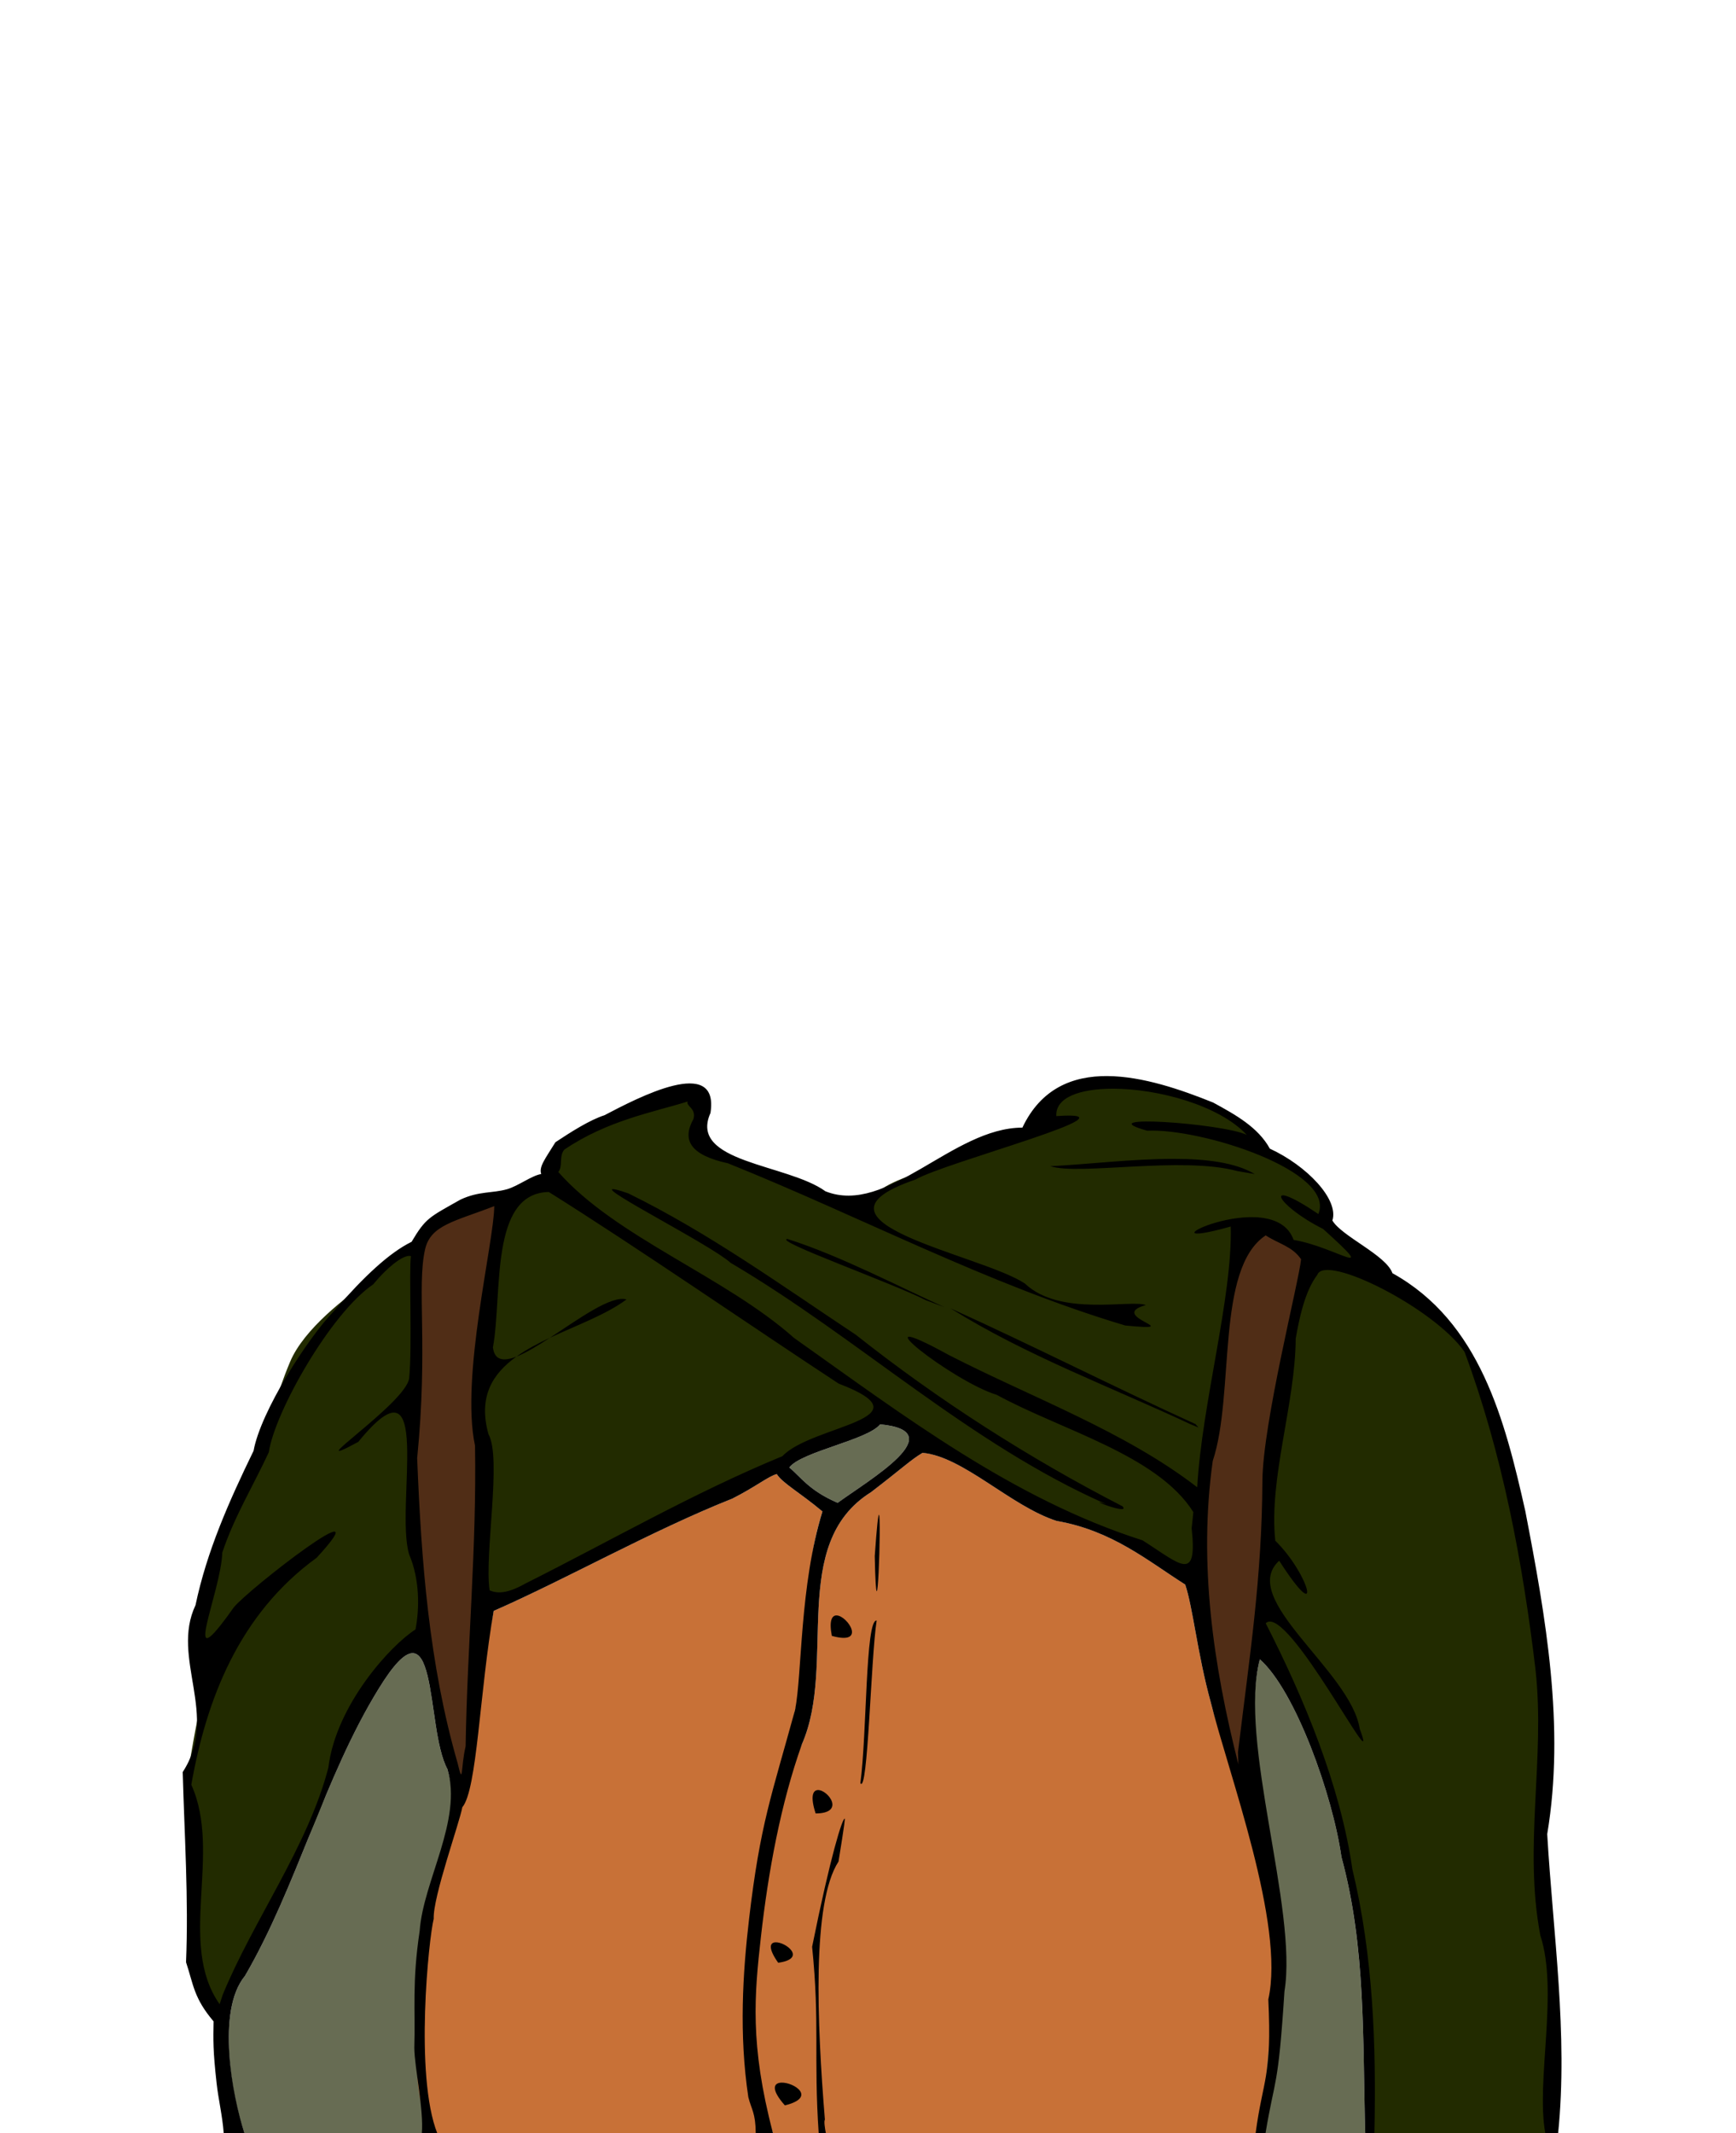 <?xml version="1.0" encoding="UTF-8" standalone="no"?>
<!-- Created with Inkscape (http://www.inkscape.org/) -->

<svg
   xmlns:dc="http://purl.org/dc/elements/1.1/"
   xmlns:cc="http://creativecommons.org/ns#"
   xmlns:rdf="http://www.w3.org/1999/02/22-rdf-syntax-ns#"
   xmlns:svg="http://www.w3.org/2000/svg"
   xmlns="http://www.w3.org/2000/svg"
   xmlns:sodipodi="http://sodipodi.sourceforge.net/DTD/sodipodi-0.dtd"
   xmlns:inkscape="http://www.inkscape.org/namespaces/inkscape"
   width="338.155mm"
   height="415.262mm"
   viewBox="0 0 338.155 415.262"
   version="1.1"
   id="svg8"
   inkscape:version="0.92.3 (2405546, 2018-03-11)"
   sodipodi:docname="Outfit04_big.svg">
  <defs
     id="defs2" />
  <sodipodi:namedview
     id="base"
     pagecolor="#ffffff"
     bordercolor="#666666"
     borderopacity="1.0"
     inkscape:pageopacity="0.0"
     inkscape:pageshadow="2"
     inkscape:zoom="0.49497475"
     inkscape:cx="347.9648"
     inkscape:cy="274.45161"
     inkscape:document-units="mm"
     inkscape:current-layer="layer1"
     showgrid="false"
     inkscape:window-width="1920"
     inkscape:window-height="1001"
     inkscape:window-x="-9"
     inkscape:window-y="-9"
     inkscape:window-maximized="1"
     inkscape:snap-global="true"
     fit-margin-top="0"
     fit-margin-left="0"
     fit-margin-right="0"
     fit-margin-bottom="0" />
  <g
     inkscape:label="Ebene 1"
     inkscape:groupmode="layer"
     id="layer1"
     transform="translate(647.457,-14.101)">
    <rect
       style="opacity:1;fill:none;fill-opacity:1;fill-rule:evenodd;stroke:none;stroke-width:1;stroke-linecap:round;stroke-linejoin:miter;stroke-miterlimit:4;stroke-dasharray:none;stroke-dashoffset:0;stroke-opacity:1;paint-order:stroke fill markers"
       id="rect1307-4-6"
       width="337.155"
       height="414.262"
       x="-646.957"
       y="14.601"
       inkscape:label="Frame" />
    <path
       style="color:#000000;font-style:normal;font-variant:normal;font-weight:normal;font-stretch:normal;font-size:medium;line-height:normal;font-family:sans-serif;font-variant-ligatures:normal;font-variant-position:normal;font-variant-caps:normal;font-variant-numeric:normal;font-variant-alternates:normal;font-feature-settings:normal;text-indent:0;text-align:start;text-decoration:none;text-decoration-line:none;text-decoration-style:solid;text-decoration-color:#000000;letter-spacing:normal;word-spacing:normal;text-transform:none;writing-mode:lr-tb;direction:ltr;text-orientation:mixed;dominant-baseline:auto;baseline-shift:baseline;text-anchor:start;white-space:normal;shape-padding:0;clip-rule:nonzero;display:inline;overflow:visible;visibility:visible;opacity:1;isolation:auto;mix-blend-mode:normal;color-interpolation:sRGB;color-interpolation-filters:linearRGB;solid-color:#000000;solid-opacity:1;vector-effect:none;fill:#502d16;fill-opacity:1;fill-rule:evenodd;stroke:none;stroke-width:1;stroke-linecap:round;stroke-linejoin:miter;stroke-miterlimit:4;stroke-dasharray:none;stroke-dashoffset:0;stroke-opacity:1;paint-order:stroke fill markers;color-rendering:auto;image-rendering:auto;shape-rendering:auto;text-rendering:auto;enable-background:accumulate"
       d="m -551.221,247.2 a 1.712,1.712 0 0 0 -0.58,0.115 c -3.742,1.457 -6.83,2.347 -9.34,3.6 -2.51,1.252 -4.537,3.149 -5.189,6.055 -1.808,8.052 0.575,19.247 -1.568,40.852 a 1.712,1.712 0 0 0 -0.008,0.238 c 0.809,20.064 2.291,40.171 7.939,59.744 0.356,1.803 0.555,2.816 0.855,3.578 0.078,0.198 0.107,0.388 0.467,0.768 0.18,0.19 0.52,0.494 1.113,0.557 0.593,0.062 1.183,-0.261 1.436,-0.514 0.505,-0.506 0.462,-0.733 0.516,-0.93 0.054,-0.197 0.081,-0.359 0.107,-0.531 0.208,-1.381 0.294,-3.766 0.713,-5.512 a 1.712,1.712 0 0 0 0.047,-0.371 c 0.317,-19.651 1.831,-39.389 1.496,-59.328 a 1.712,1.712 0 0 0 -0.037,-0.33 c -1.328,-6.188 -0.477,-16.037 0.805,-25.092 1.282,-9.054 2.957,-17.142 2.98,-21.178 a 1.712,1.712 0 0 0 -1.752,-1.721 z m 150.271,5.695 a 1.712,1.712 0 0 0 -0.906,0.283 c -2.908,1.921 -4.673,5.055 -5.828,8.664 -1.155,3.609 -1.733,7.769 -2.143,12.086 -0.819,8.633 -1.003,17.957 -3.025,24.047 a 1.712,1.712 0 0 0 -0.07,0.301 c -2.845,20.22 0.097,40.325 5.029,59.725 a 1.712,1.712 0 0 0 3.369,-0.475 l -0.07,-2.246 c 2.263,-18.718 4.651,-33.769 4.75,-52.844 0.028,-5.275 1.799,-15.115 3.627,-23.977 0.914,-4.431 1.838,-8.642 2.557,-12.006 0.719,-3.364 1.229,-5.728 1.342,-7.064 a 1.712,1.712 0 0 0 -0.299,-1.119 c -1.078,-1.556 -2.449,-2.489 -3.734,-3.176 -1.285,-0.687 -2.491,-1.181 -3.625,-1.922 a 1.712,1.712 0 0 0 -0.973,-0.277 z"
       id="path1556-3"
       inkscape:connector-curvature="0"
       inkscape:label="Füllung_Kleidung_04" />
    <path
       style="color:#000000;font-style:normal;font-variant:normal;font-weight:normal;font-stretch:normal;font-size:medium;line-height:normal;font-family:sans-serif;font-variant-ligatures:normal;font-variant-position:normal;font-variant-caps:normal;font-variant-numeric:normal;font-variant-alternates:normal;font-feature-settings:normal;text-indent:0;text-align:start;text-decoration:none;text-decoration-line:none;text-decoration-style:solid;text-decoration-color:#000000;letter-spacing:normal;word-spacing:normal;text-transform:none;writing-mode:lr-tb;direction:ltr;text-orientation:mixed;dominant-baseline:auto;baseline-shift:baseline;text-anchor:start;white-space:normal;shape-padding:0;clip-rule:nonzero;display:inline;overflow:visible;visibility:visible;opacity:1;isolation:auto;mix-blend-mode:normal;color-interpolation:sRGB;color-interpolation-filters:linearRGB;solid-color:#000000;solid-opacity:1;vector-effect:none;fill:#222b00;fill-opacity:1;fill-rule:evenodd;stroke:none;stroke-width:1;stroke-linecap:round;stroke-linejoin:miter;stroke-miterlimit:4;stroke-dasharray:none;stroke-dashoffset:0;stroke-opacity:1;paint-order:stroke fill markers;color-rendering:auto;image-rendering:auto;shape-rendering:auto;text-rendering:auto;enable-background:accumulate"
       d="m -430.721,224.991 c -3.276,0.002 -6.186,0.415 -8.385,1.391 -1.099,0.488 -2.033,1.125 -2.695,1.979 -0.663,0.853 -1.017,1.937 -0.947,3.086 0.036,0.587 0.544,1.032 1.131,0.99 0.397,-0.028 0.346,0.013 0.686,0 -1.645,0.711 -3.203,1.415 -6.135,2.408 -4.157,1.409 -9.053,2.964 -13.27,4.379 -4.217,1.415 -7.661,2.616 -9.328,3.602 l 0.199,-0.092 c -3.092,1.05 -5.249,2.07 -6.695,3.162 -1.447,1.092 -2.26,2.423 -2.107,3.803 0.077,0.694 0.36,1.311 0.779,1.875 -9.208,-4.111 -18.421,-8.229 -27.781,-11.988 -0.055,-0.022 -0.112,-0.039 -0.17,-0.051 -3.627,-0.791 -5.606,-1.922 -6.361,-2.992 -0.755,-1.07 -0.667,-2.252 0.342,-4.07 0.036,-0.066 0.065,-0.135 0.086,-0.207 0.417,-1.376 -0.18,-2.555 -0.672,-3.137 -0.209,-0.247 -0.34,-0.389 -0.412,-0.475 0.082,-0.757 -0.64,-1.35 -1.367,-1.123 -6.524,2.047 -15.63,3.627 -24.307,9.504 -0.082,0.055 -0.155,0.122 -0.219,0.197 -0.794,0.951 -0.842,2.064 -0.883,2.867 -0.041,0.803 -0.111,1.283 -0.285,1.494 -0.331,0.401 -0.321,0.983 0.023,1.373 11.503,13.045 32.779,20.636 46.006,32.395 0.029,0.026 0.06,0.05 0.092,0.072 3.451,2.443 6.93,4.917 10.4,7.385 -0.229,-0.092 -0.311,-0.17 -0.555,-0.264 -17.042,-11.182 -39.125,-26.446 -56.447,-37.293 -0.174,-0.109 -0.376,-0.166 -0.582,-0.162 -3.2,0.062 -5.609,1.566 -7.176,3.818 -1.566,2.253 -2.399,5.192 -2.928,8.389 -1.058,6.393 -0.886,13.93 -1.797,18.922 -0.019,0.104 -0.023,0.211 -0.01,0.316 0.183,1.515 0.995,2.725 2.195,3.103 0.065,0.02 0.134,-0.005 0.199,0.012 -1.224,1.241 -2.298,2.593 -2.979,4.209 -1.13,2.683 -1.318,5.907 -0.254,9.725 0.023,0.082 0.056,0.16 0.098,0.234 0.463,0.824 0.802,2.801 0.861,5.27 0.06,2.468 -0.091,5.453 -0.293,8.52 -0.405,6.133 -1.046,12.5 -0.463,16.271 0.057,0.367 0.302,0.678 0.646,0.818 0.822,0.334 1.879,0.563 3.166,0.393 1.287,-0.17 2.798,-0.708 4.713,-1.791 16.584,-8.308 32.797,-17.679 49.955,-24.738 0.14,-0.058 0.266,-0.145 0.369,-0.256 1.184,-1.263 3.61,-2.48 6.275,-3.529 2.666,-1.05 5.554,-1.971 7.791,-2.965 1.119,-0.497 2.077,-1 2.812,-1.643 0.735,-0.641 1.306,-1.627 1.072,-2.666 15.847,11.052 32.285,21.437 50.947,27.414 1.778,1.137 3.341,2.223 4.684,3.066 1.368,0.859 2.471,1.517 3.668,1.641 0.599,0.062 1.287,-0.075 1.797,-0.5 0.51,-0.425 0.789,-1.024 0.955,-1.699 0.331,-1.35 0.287,-3.18 -0.008,-5.9 l 0.002,0.221 0.324,-3.176 c 0.024,-0.235 -0.032,-0.472 -0.158,-0.672 -3.696,-5.871 -10.317,-9.918 -17.51,-13.404 -7.193,-3.486 -15.006,-6.407 -21.164,-9.777 -0.064,-0.035 -0.131,-0.063 -0.201,-0.084 -3.265,-0.988 -8.306,-4.118 -12.09,-6.809 0.692,0.362 1.063,0.513 1.908,0.977 0.009,0.005 0.018,0.009 0.027,0.014 16.237,8.334 34.24,14.854 48.246,25.658 0.674,0.521 1.655,0.073 1.703,-0.777 0.926,-16.232 6.902,-36.779 6.527,-50.848 -0.004,-0.159 -0.044,-0.315 -0.117,-0.457 1.623,-0.241 3.28,-0.367 4.803,-0.193 2.673,0.305 4.677,1.281 5.506,3.635 0.129,0.364 0.445,0.629 0.826,0.691 3.903,0.642 8.046,2.62 10.105,3.279 0.257,0.082 0.484,0.146 0.732,0.184 0.248,0.038 0.559,0.169 1.084,-0.211 0.263,-0.19 0.463,-0.583 0.482,-0.871 0.02,-0.288 -0.049,-0.475 -0.111,-0.623 -0.124,-0.296 -0.272,-0.486 -0.463,-0.721 -0.764,-0.94 -2.332,-2.408 -5.199,-4.996 -0.071,-0.064 -0.149,-0.118 -0.234,-0.16 -0.609,-0.306 -0.922,-0.597 -1.471,-0.908 0.452,0.03 0.873,-0.231 1.047,-0.648 0.535,-1.283 0.493,-2.657 0.006,-3.891 -0.487,-1.233 -1.372,-2.349 -2.514,-3.395 -2.284,-2.092 -5.639,-3.934 -9.422,-5.504 -3.847,-1.597 -8.108,-2.893 -12.121,-3.758 0.757,0.094 1.519,0.124 2.238,0.23 2.932,0.434 5.515,1.023 6.43,1.451 1.054,0.494 2.017,-0.828 1.223,-1.68 -5.727,-6.15 -17.733,-9.325 -26.885,-9.318 z m -137.141,32.555 c -1.222,0.062 -2.315,0.772 -3.613,1.801 -1.29,1.022 -2.701,2.43 -4.086,4.105 -4.408,3.096 -12.699,9.327 -15.407,15.809 -2.711,6.489 -4.509,13.138 -5.127,17.199 -3.02,6.474 -6.742,12.552 -9.07,19.574 -0.032,0.096 -0.049,0.196 -0.053,0.297 -0.119,3.616 -2.229,10.135 -3.023,13.871 -0.199,0.934 -0.334,1.669 -0.279,2.369 0.027,0.35 0.064,0.783 0.525,1.182 0.231,0.199 0.572,0.319 0.854,0.322 0.282,0.003 0.504,-0.071 0.691,-0.156 0.749,-0.341 1.266,-0.926 2.107,-1.922 0.426,-0.504 1.104,-1.464 1.654,-2.193 -5.166,9.557 -6.625,20.679 -8.547,31.568 -0.037,0.209 -0.011,0.425 0.076,0.619 2.869,6.366 2.235,13.902 1.82,21.455 -0.414,7.553 -0.597,15.18 3.793,21.443 0.499,0.713 1.598,0.551 1.871,-0.275 l 0.594,-1.799 c 5.895,-14.399 16.621,-28.922 20.606,-44.311 0.012,-0.046 0.021,-0.092 0.027,-0.139 0.712,-5.871 3.685,-11.726 7.082,-16.451 3.397,-4.726 7.265,-8.344 9.402,-9.686 0.247,-0.156 0.419,-0.407 0.475,-0.693 0.82,-4.176 0.913,-10.079 -1.297,-15.225 l 0.039,0.109 c -0.619,-2.037 -0.699,-5.689 -0.594,-9.588 0.105,-3.899 0.358,-8.074 0.227,-11.467 -0.066,-1.696 -0.22,-3.195 -0.584,-4.43 -0.364,-1.234 -0.993,-2.352 -2.184,-2.748 -0.247,-0.082 -0.512,0.016 -0.766,0.006 0.047,-0.047 0.105,-0.088 0.152,-0.135 0.983,-0.982 1.858,-1.94 2.527,-2.854 0.669,-0.913 1.174,-1.756 1.266,-2.73 0.319,-3.238 0.295,-8.553 0.254,-13.408 -0.021,-2.428 -0.046,-4.733 -0.041,-6.57 0.005,-1.837 0.065,-3.297 0.129,-3.664 0.091,-0.517 -0.211,-1.022 -0.709,-1.188 -0.267,-0.089 -0.536,-0.113 -0.791,-0.1 z m 178.725,2.732 c -2.558,1.188 -0.856,-2.033 -2.699,1.631 -1.637,2.275 -3.075,5.636 -4.275,12.623 -0.01,0.057 -0.015,0.116 -0.016,0.174 -0.07,12.346 -5.309,27.02 -3.973,39.453 0.026,0.244 0.137,0.471 0.312,0.643 0.661,0.647 1.077,1.386 1.654,2.096 -0.313,-0.046 -0.631,0.051 -0.865,0.264 -1.165,1.063 -1.857,2.341 -2.064,3.691 -0.208,1.35 0.044,2.733 0.563,4.113 0.588,1.564 1.564,3.163 2.695,4.783 -0.117,-0.084 -0.243,-0.269 -0.359,-0.344 -0.536,-0.345 -1.077,-0.602 -1.695,-0.664 -0.618,-0.062 -1.33,0.161 -1.799,0.627 -0.326,0.325 -0.405,0.823 -0.195,1.232 7.319,14.298 14.446,31.259 16.77,47.504 0.004,0.033 0.01,0.065 0.018,0.098 3.99,16.542 4.629,33.682 4.277,50.74 -0.012,0.593 0.458,0.436 1.051,0.436 l 33.286,0 c 0.653,0 1.086,0.075 0.979,-0.569 -0.803,-4.898 -0.17,-11.686 0.26,-18.598 0.429,-6.911 0.663,-13.965 -1.199,-19.664 l 0.033,0.131 c -3.248,-17.091 1.017,-33.943 -0.924,-51.625 v -0.01 c -2.496,-20.987 -6.484,-42.211 -13.881,-62.129 -0.031,-0.082 -0.072,-0.16 -0.123,-0.232 -2.603,-3.758 -7.032,-7.766 -11.451,-10.908 -2.209,-1.571 -9.176,-2.919 -11.161,-3.891 -1.985,-0.971 -3.716,-1.596 -5.219,-1.605 z m -39.047,8.732 c 0.397,-0.014 0.431,0.032 0.785,0.031 -0.025,0.063 -0.088,0.099 -0.105,0.166 -0.101,0.391 -0.04,0.806 0.094,1.117 0.188,0.439 0.505,0.649 0.801,0.895 -0.49,-0.039 -0.782,-0.049 -1.424,-0.109 -1.93,-0.576 -3.793,-1.35 -5.705,-1.979 2.025,0.005 4.001,-0.066 5.555,-0.121 z"
       id="path1550-3"
       inkscape:connector-curvature="0"
       inkscape:label="Füllung_Kleidung_03"
       sodipodi:nodetypes="ccccccsccccccccscccccccccccccccccccccccccccccccccsccccsccsccccscccccccccccccccccccccccscccccccccccccccccccccccccccccsccccccccccccccccccccccccccsccccccccccccscccccccsccccccccccc" />
    <path
       style="color:#000000;font-style:normal;font-variant:normal;font-weight:normal;font-stretch:normal;font-size:medium;line-height:normal;font-family:sans-serif;font-variant-ligatures:normal;font-variant-position:normal;font-variant-caps:normal;font-variant-numeric:normal;font-variant-alternates:normal;font-feature-settings:normal;text-indent:0;text-align:start;text-decoration:none;text-decoration-line:none;text-decoration-style:solid;text-decoration-color:#000000;letter-spacing:normal;word-spacing:normal;text-transform:none;writing-mode:lr-tb;direction:ltr;text-orientation:mixed;dominant-baseline:auto;baseline-shift:baseline;text-anchor:start;white-space:normal;shape-padding:0;clip-rule:nonzero;display:inline;overflow:visible;visibility:visible;opacity:1;isolation:auto;mix-blend-mode:normal;color-interpolation:sRGB;color-interpolation-filters:linearRGB;solid-color:#000000;solid-opacity:1;vector-effect:none;fill:#c87137;fill-opacity:1;fill-rule:evenodd;stroke:none;stroke-width:1;stroke-linecap:round;stroke-linejoin:miter;stroke-miterlimit:4;stroke-dasharray:none;stroke-dashoffset:0;stroke-opacity:1;paint-order:stroke fill markers;color-rendering:auto;image-rendering:auto;shape-rendering:auto;text-rendering:auto;enable-background:accumulate"
       d="m -467.758,296.938 c -2.23,1.312 -3.958,3.004 -10.037,7.662 -16.142,10.075 -6.586,33.399 -13.455,49.043 -10.758,24.648 -14.892,50.124 -5.644,75.726 1.044,-0.012 4.695,0.25 94.808,-0.018 2.026,-12.454 2.161,-18.895 2.818,-32.576 3.294,-14.63 -8.896,-37.365 -12.382,-51.41 -2.531,-9.181 -3.451,-18.397 -4.941,-22.785 -7.32,-4.631 -14.191,-10.492 -25.033,-12.387 -8.942,-2.865 -18.22,-12.553 -26.133,-13.256 z m -28.395,4.133 c -1.631,0.422 -4.19,2.534 -8.674,4.787 -15.671,6.223 -31.974,15.486 -46.467,21.855 -2.76,15.735 -5.174,15.562 -4.554,31.391 0.258,4.376 -4.091,7.191 -3.915,11.434 0.154,3.721 -5.093,17.458 -4.543,23.039 -2.142,13.567 -5.817,30.591 0.619,35.897 l 64.072,-0.106 c -6.631,-27.501 1.86,-60.265 9.391,-92.324 1.387,-6.909 -1.505,-14.192 2.969,-28.695 -4.451,-3.726 -7.779,-5.501 -8.898,-7.277 z"
       id="path1544-4"
       inkscape:connector-curvature="0"
       inkscape:label="Füllung_Kleidung_01"
       sodipodi:nodetypes="ccccccccccccccccccccccc" />
    <path
       id="path1532-1"
       style="color:#000000;font-style:normal;font-variant:normal;font-weight:normal;font-stretch:normal;font-size:medium;line-height:normal;font-family:sans-serif;font-variant-ligatures:normal;font-variant-position:normal;font-variant-caps:normal;font-variant-numeric:normal;font-variant-alternates:normal;font-feature-settings:normal;text-indent:0;text-align:start;text-decoration:none;text-decoration-line:none;text-decoration-style:solid;text-decoration-color:#000000;letter-spacing:normal;word-spacing:normal;text-transform:none;writing-mode:lr-tb;direction:ltr;text-orientation:mixed;dominant-baseline:auto;baseline-shift:baseline;text-anchor:start;white-space:normal;shape-padding:0;clip-rule:nonzero;display:inline;overflow:visible;visibility:visible;opacity:1;isolation:auto;mix-blend-mode:normal;color-interpolation:sRGB;color-interpolation-filters:linearRGB;solid-color:#000000;solid-opacity:1;vector-effect:none;fill:#676c53;fill-opacity:1;fill-rule:evenodd;stroke:none;stroke-width:1;stroke-linecap:round;stroke-linejoin:miter;stroke-miterlimit:4;stroke-dasharray:none;stroke-dashoffset:0;stroke-opacity:1;paint-order:stroke fill markers;color-rendering:auto;image-rendering:auto;shape-rendering:auto;text-rendering:auto;enable-background:accumulate"
       d="m -402.05,337.139 c 6.875,6.054 14.159,26.314 15.894,38.478 4.756,17.428 4.134,35.863 4.636,53.761 l -20.567,-0.026 c 1.854,-13.778 1.046,-13.247 3.289,-27.455 2.632,-16.015 -7.499,-48.862 -3.253,-64.759 z m -165.148,-1.195 c 4.429,-0.292 3.565,16.444 6.89,22.554 2.982,9.87 -2.316,16.512 -2.999,26.172 -0.308,4.356 -1.724,10.867 -1.783,13.264 -0.093,3.769 -0.757,10.246 -0.277,13.933 -2.119,3.629 0.144,14.751 1.681,17.607 l -36.151,-0.096 c -2.654,-7.639 -5.375,-23.985 0.103,-30.62 10.083,-17.333 15.389,-38.592 25.992,-55.823 3.004,-4.905 5.068,-6.894 6.544,-6.991 z m 91.18,-44.554 c 14.169,1.356 -2.162,10.821 -8.27,15.285 -5.609,-2.407 -7.195,-5.057 -9.428,-6.88 2.334,-3.085 15.284,-5.346 17.698,-8.405 z"
       inkscape:connector-curvature="0"
       inkscape:label="Füllung_Kleidung_02"
       sodipodi:nodetypes="cccccccccccccccccccccc" />
    <path
       style="fill:#000000;stroke-width:0.265"
       d="m -431.726,223.589 c -6.822,-0.048 -12.978,2.437 -16.581,10.041 -13.582,-0.01 -26.302,17.197 -38.367,12.39 -7.399,-5.368 -26.755,-5.542 -22.392,-15.236 1.816,-11.416 -14.27,-2.901 -20.662,0.438 -2.799,0.892 -6.432,3.19 -9.537,5.248 -1.986,3.227 -3.248,4.753 -2.769,6.188 -1.902,0.325 -4.491,2.353 -6.698,2.974 -2.845,0.801 -5.429,0.325 -9.023,2.005 -6.14,3.467 -6.764,3.57 -9.528,8.219 -4.351,2.141 -9.194,6.675 -15.006,13.344 -5.281,5.443 -14.401,19.709 -15.774,27.345 -4.748,9.768 -9.092,19.489 -11.311,30.055 -4.9,10.331 4.703,21.49 -2.495,32.486 0.339,12.234 1.161,24.75 0.651,37.018 1.444,4.347 1.497,6.973 5.36,11.516 -0.061,3.627 -0.127,5.581 0.592,12.026 0.371,3.324 1.122,6.254 1.384,9.733 h 4.047 c -2.424,-7.423 -5.498,-23.835 0.103,-30.62 10.083,-17.333 15.389,-38.592 25.992,-55.823 12.015,-19.62 9.001,7.416 13.434,15.563 2.982,9.87 -4.716,21.823 -5.399,31.483 -1.521,10.125 -0.815,15.522 -1.046,22.797 0.03,3.813 1.867,12.04 1.463,16.654 l 3.024,0.019 c -4.476,-11.308 -1.666,-38.026 -0.708,-41.811 -0.176,-4.243 5.027,-18.662 5.57,-21.702 2.901,-3.422 3.351,-22.489 6.111,-38.224 14.493,-6.37 30.797,-15.634 46.468,-21.857 4.484,-2.253 7.042,-4.364 8.673,-4.786 1.119,1.777 4.449,3.55 8.899,7.277 -4.473,14.504 -3.945,31.71 -5.332,38.619 -4.582,16.741 -6.786,22.138 -8.961,40.707 -1.227,10.473 -1.986,22.453 -0.145,34.709 0.614,2.429 1.416,3.044 1.438,7.013 l 3.359,-0.025 c -4.551,-17.294 -3.592,-27.05 -2.359,-38.08 1.431,-12.796 3.875,-26.07 8.004,-37.646 6.869,-15.644 -2.687,-38.968 13.455,-49.044 6.079,-4.658 7.806,-6.349 10.037,-7.661 7.913,0.703 17.189,10.391 26.132,13.256 10.843,1.894 17.713,7.754 25.033,12.385 1.491,4.388 2.411,13.605 4.942,22.786 3.486,14.045 14.539,43.349 11.245,57.979 0.729,15.22 -1.036,15.327 -2.474,26.061 h 1.93 c 1.844,-11.126 2.449,-8.308 3.688,-27.622 2.632,-16.015 -9.036,-48.75 -4.79,-64.646 6.875,6.054 14.159,26.314 15.894,38.478 4.792,17.563 4.112,35.727 4.636,53.761 h 1.783 c 0.371,-17.234 -0.245,-34.61 -4.3,-51.423 -2.323,-16.241 -9.444,-33.321 -16.874,-47.837 4.196,-4.173 22.789,32.526 18.319,20.567 -1.772,-11.333 -23.818,-25.325 -15.693,-32.742 8.651,13.44 5.941,2.668 -0.761,-3.897 -1.294,-12.043 3.906,-26.703 3.978,-39.334 1.221,-7.106 2.641,-10.321 4.212,-12.427 1.525,-4.213 22.803,6.511 28.681,15 7.355,19.804 11.332,40.944 13.822,61.884 1.914,17.439 -2.367,34.329 0.935,51.708 3.59,10.986 -0.897,28.281 0.966,38.502 h 2.506 c 1.948,-19.335 -0.999,-38.888 -2.13,-58.211 3.508,-20.906 -0.292,-42.298 -4.269,-62.902 -3.975,-17.637 -8.806,-36.824 -25.877,-46.299 -1.269,-3.54 -9.873,-7.169 -11.702,-10.256 1.311,-4.11 -4.995,-10.686 -12.183,-13.991 -2.271,-4.156 -6.718,-6.624 -11.042,-8.975 -6.268,-2.527 -13.757,-5.107 -20.579,-5.155 z m 1.004,2.462 c 8.892,-0.006 20.783,3.257 26.112,8.979 -4.805,-2.25 -31.247,-4.108 -19.381,-0.803 10.707,-0.5 36.791,7.939 33.337,16.222 -11.159,-7.544 -8.342,-1.744 0.926,2.908 11.438,10.322 2.497,3.487 -5.75,2.131 -3.936,-11.178 -32.225,3.001 -12.247,-2.605 0.366,13.735 -5.589,34.324 -6.526,50.76 -14.189,-10.945 -32.257,-17.471 -48.41,-25.762 -18.955,-10.4 0.708,5.152 9.365,7.771 12.522,6.853 31.276,11.679 38.288,22.819 v 0 l -0.325,3.175 c 1.158,10.69 -2.195,7.026 -9.561,2.331 -25.266,-8.051 -46.547,-24.296 -67.892,-39.407 -13.473,-11.977 -34.712,-19.597 -45.915,-32.301 0.928,-1.126 0.083,-3.063 1.164,-4.358 8.464,-5.733 17.39,-7.285 24.029,-9.369 -0.379,0.91 1.752,1.339 1.122,3.418 -2.22,4.002 -0.767,6.976 6.721,8.609 25.834,10.375 50.652,23.609 77.415,31.587 12.667,1.209 -3.914,-1.738 3.983,-3.988 -2.944,-1.121 -16.686,2.324 -23.539,-4.179 -8.415,-5.662 -45.59,-12.007 -21.321,-20.251 5.632,-3.328 44.95,-13.591 27.433,-12.352 -0.222,-3.65 4.605,-5.328 10.97,-5.332 z m 11.889,13.654 c -8.069,-0.01 -17.057,1.104 -24.04,1.431 5.6,1.842 25.644,-1.987 36.449,0.953 l 3.38,0.577 c -3.792,-2.266 -9.513,-2.954 -15.789,-2.962 z m -109.155,5.898 c -2.954,-0.189 18.934,10.83 22.863,14.354 24.989,14.717 46.391,35.169 73.125,46.967 -4.691,-1.468 4.827,2.304 3.225,0.44 -18.175,-9.347 -35.842,-20.638 -51.978,-33.412 -14.482,-9.614 -28.673,-19.862 -44.323,-27.527 -1.561,-0.539 -2.49,-0.795 -2.912,-0.822 z m -12.57,0.555 c 17.298,10.832 39.4,26.109 56.465,37.306 18.136,6.929 -5.273,8.064 -10.955,14.127 -17.262,7.102 -33.512,16.503 -50.073,24.797 -3.674,2.079 -5.552,1.908 -6.959,1.337 -1.07,-6.915 2.406,-25.721 -0.229,-30.416 -2.03,-7.284 0.778,-11.764 5.44,-15.099 -2.499,0.975 -4.261,0.769 -4.57,-1.792 1.896,-10.384 -0.723,-30.034 10.881,-30.26 z m -6.311,32.052 c 1.862,-0.727 4.133,-2.109 6.518,-3.663 -2.349,1.103 -4.592,2.285 -6.518,3.663 z m 6.518,-3.663 c 5.22,-2.451 10.963,-4.515 14.93,-7.47 -2.989,-0.854 -9.278,3.788 -14.93,7.47 z m -10.829,-25.636 c -0.041,7.029 -6.613,33.287 -3.748,46.638 0.334,19.833 -1.513,38.818 -1.831,58.538 -0.967,4.031 -0.443,8.073 -1.565,3.241 -5.584,-19.349 -7.066,-39.311 -7.873,-59.337 2.161,-21.781 -0.114,-33.296 1.536,-40.647 1.075,-4.787 5.852,-5.464 13.48,-8.433 z m 150.268,5.695 c 2.593,1.694 5.121,2.085 6.89,4.638 -0.337,3.998 -7.472,31.925 -7.531,43.183 -0.099,18.983 -2.482,33.961 -4.754,52.778 l 0.073,2.374 c -4.903,-19.283 -7.792,-39.161 -4.991,-59.064 4.34,-13.07 0.499,-37.426 10.314,-43.909 z m -93.168,0.7 c -2.817,0.322 20.489,8.594 27.009,11.94 l 3.577,1.325 c -7.722,-3.414 -20.261,-10.025 -30.586,-13.266 z m -73.725,3.296 c 0.15,-0.008 0.285,0.007 0.404,0.046 -0.422,2.403 0.263,17.493 -0.352,23.727 -0.459,4.858 -22.32,19.14 -9.916,12.436 14.944,-18.343 7.086,12.62 9.912,21.916 2.087,4.86 2.016,10.605 1.231,14.604 -4.721,2.963 -15.485,14.639 -16.973,26.906 -3.966,15.312 -14.678,29.805 -20.578,44.219 v 0 l -0.603,1.823 c -8.297,-11.837 0.524,-29.329 -5.514,-42.726 2.921,-16.555 9.293,-33.225 24.407,-44.177 13.299,-14.432 -13.153,5.969 -16.149,9.672 -10.827,15.312 -2.484,-2.763 -2.224,-10.684 2.288,-6.9 6.003,-12.962 9.062,-19.535 1.14,-7.793 12.051,-27.087 20.326,-32.678 2.708,-3.284 5.517,-5.479 6.966,-5.552 z m 105.486,10.199 c 14.77,9.22 31.152,15.264 46.859,22.614 l 1.473,0.596 -0.61,-0.673 c -16.016,-7.29 -31.696,-15.289 -47.722,-22.538 z m -13.698,22.588 c 14.169,1.356 -2.162,10.821 -8.27,15.285 -5.609,-2.407 -7.194,-5.057 -9.427,-6.88 2.334,-3.085 15.283,-5.346 17.697,-8.405 z m -0.233,17.605 c -0.145,0.007 -0.403,2.152 -0.816,8.053 0.411,19.167 1.334,-8.078 0.816,-8.053 z m -8.222,19.6 c -0.908,-0.035 -1.532,0.953 -0.954,3.98 6.85,1.924 3.105,-3.897 0.954,-3.98 z m 7.777,0.996 c -2.211,-0.303 -1.877,22.108 -3.172,31.67 1.478,2.262 2.028,-24.235 3.172,-31.67 z m -11.456,32.999 c -0.951,0.042 -1.522,1.202 -0.427,4.56 5.911,-0.038 2.373,-4.645 0.427,-4.56 z m 5.229,5.55 c -0.471,0.033 -2.719,7.054 -6.344,24.965 1.521,14.844 0.273,21.496 1.286,36.397 h 1.413 c -0.219,-1.084 -0.424,-2.484 -0.208,-2.742 -1.536,-18.825 -2.556,-42.239 2.652,-50.251 0.122,-0.917 1.401,-8.383 1.202,-8.369 z m -13.528,24.094 c -1.04,0.08 -1.441,1.118 0.576,3.98 5.727,-0.795 1.41,-4.132 -0.576,-3.98 z m 1.203,27.317 c -1.466,0.052 -2.175,1.205 0.673,4.427 6.316,-1.545 1.77,-4.514 -0.673,-4.427 z"
       id="path1409-9"
       inkscape:connector-curvature="0"
       inkscape:label="Kontur_Kleidung"
       sodipodi:nodetypes="cccccccccccccccccccccccccccccccccscccsccccccccccccccccccccccccccccccccccccccccccccccccccccccccccccccccccccccccccccccccccccccccccccscccccccccccccccccccccccccccccccccccccccccccccccccccccccccccccccccc" />
  </g>
</svg>

